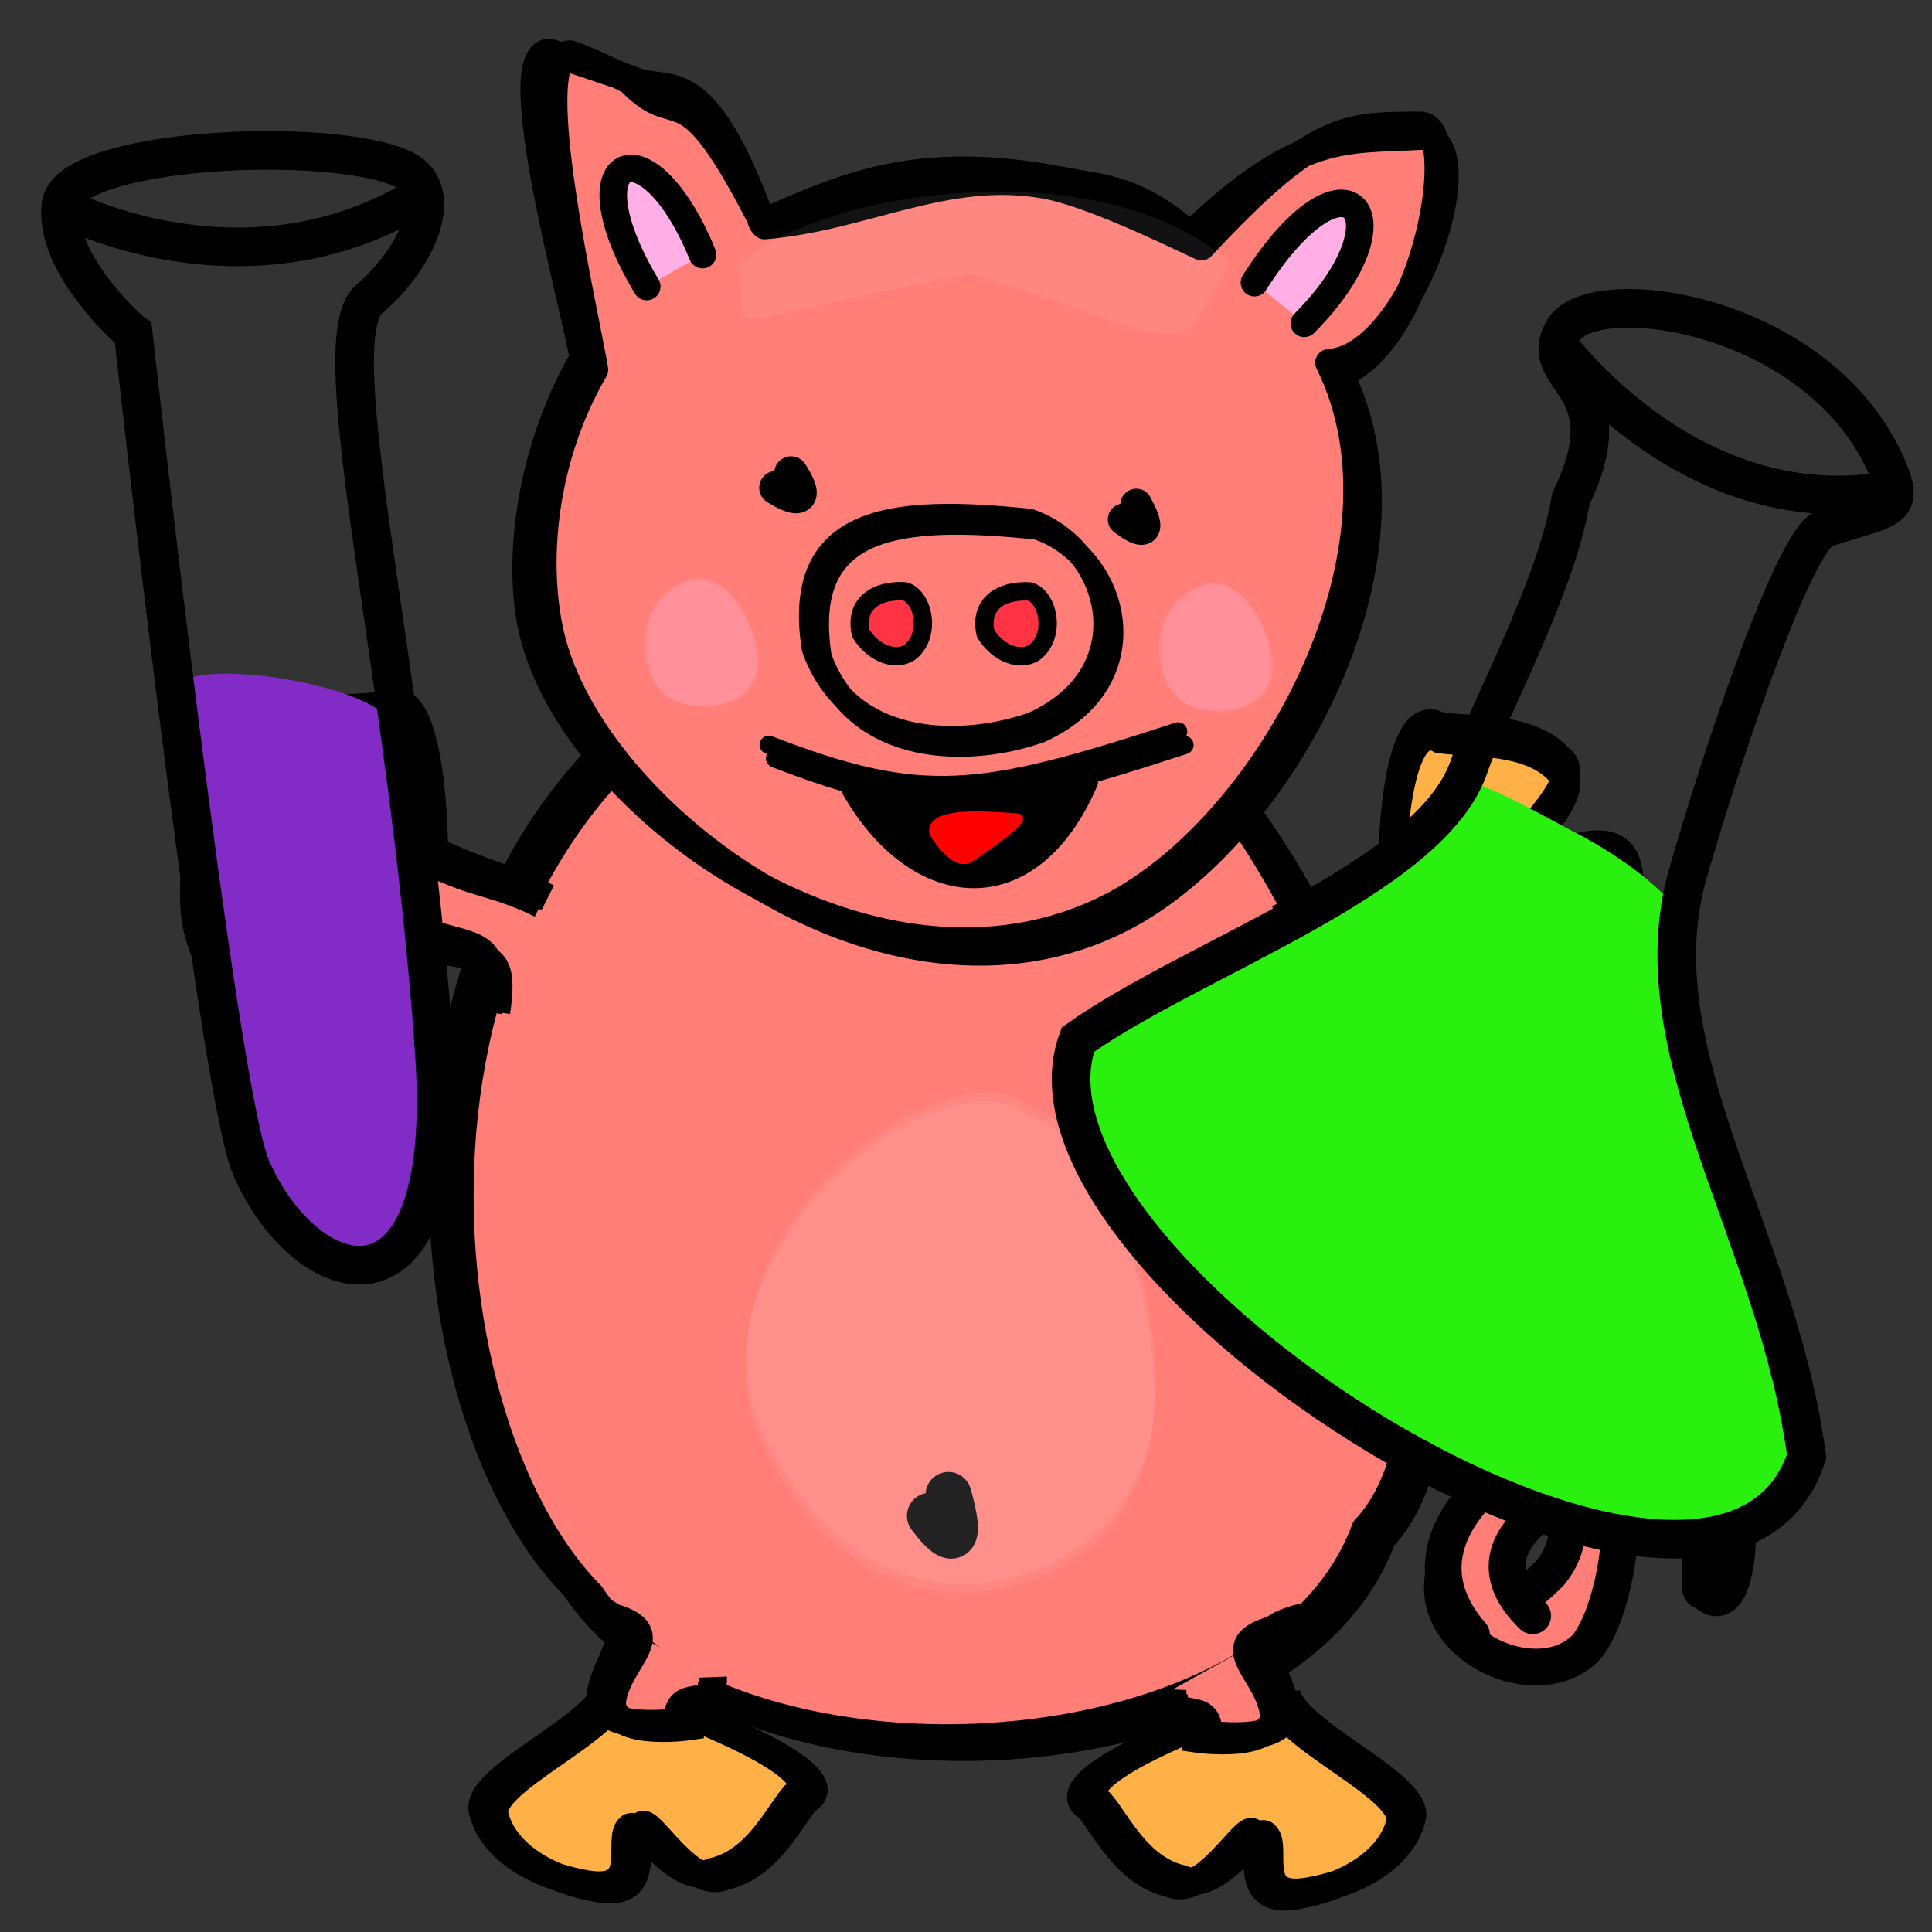 <?xml version="1.0" encoding="UTF-8" standalone="no"?>
<!-- Created with Inkscape (http://www.inkscape.org/) -->
<svg
   xmlns:dc="http://purl.org/dc/elements/1.1/"
   xmlns:cc="http://web.resource.org/cc/"
   xmlns:rdf="http://www.w3.org/1999/02/22-rdf-syntax-ns#"
   xmlns:svg="http://www.w3.org/2000/svg"
   xmlns="http://www.w3.org/2000/svg"
   xmlns:sodipodi="http://sodipodi.sourceforge.net/DTD/sodipodi-0.dtd"
   xmlns:inkscape="http://www.inkscape.org/namespaces/inkscape"
   width="50"
   height="50"
   id="svg2"
   sodipodi:version="0.32"
   inkscape:version="0.44.1"
   version="1.0"
   sodipodi:docbase="/home/mat/Travaux/Inkscape/Gcompris/icons"
   sodipodi:docname="experience.svg">
  <rect width="100%" height="100%" fill="#333333" stroke="none"/>
  <defs
     id="defs4" />
  <sodipodi:namedview
     id="base"
     pagecolor="#ffffff"
     bordercolor="#666666"
     borderopacity="1.0"
     inkscape:pageopacity="0.0"
     inkscape:pageshadow="2"
     inkscape:zoom="6.9663759"
     inkscape:cx="34.765067"
     inkscape:cy="34.456029"
     inkscape:document-units="px"
     inkscape:current-layer="layer1"
     width="50px"
     height="50px"
     inkscape:window-width="932"
     inkscape:window-height="856"
     inkscape:window-x="87"
     inkscape:window-y="48" />
  <g
     inkscape:label="Calque 1"
     inkscape:groupmode="layer"
     id="layer1">
    <g
       id="g3339"
       transform="matrix(1.046,0,0,1.046,1.792,10.018)">
      <path
         id="path11346"
         style="fill:#ff7e77;fill-opacity:1;fill-rule:evenodd;stroke:black;stroke-width:0.909;stroke-linecap:round;stroke-linejoin:miter;stroke-miterlimit:4;stroke-dasharray:none;stroke-opacity:1"
         d="M 30.766,28.288 C 32.527,26.595 32.06,27.015 34.629,26.522 C 36.725,25.653 37.722,28.06 36.637,29.343 C 35.437,30.571 34.671,30.303 34.031,29.269 C 33.537,31.133 36.328,32.413 37.528,31.185 C 38.613,29.901 39.135,24.457 36.196,24.483 C 33.626,24.976 31.562,25.231 29.801,26.923"
         sodipodi:nodetypes="ccccccc" />
      <path
         id="path13624"
         style="fill:#ff7e77;fill-opacity:1;fill-rule:evenodd;stroke:black;stroke-width:0.909;stroke-linecap:round;stroke-linejoin:miter;stroke-miterlimit:4;stroke-dasharray:none;stroke-opacity:1"
         d="M 34.697,30.877 C 31.914,27.679 38.144,24.708 40.259,25.496 C 41.684,26.221 41.495,30.976 40.429,29.759 C 40.138,29.993 40.833,27.6 39.408,26.875 C 39.149,26.424 33.762,28.045 36.208,30.4"
         sodipodi:nodetypes="ccccc" />
      <g
         style="fill:#ff7e77;fill-opacity:1;stroke:none;stroke-opacity:1"
         id="g5294"
         transform="matrix(0.227,0,0,0.227,-88.066,-16.681)">
        <path
           sodipodi:nodetypes="czzz"
           id="path5296"
           d="M 449.288,211.321 C 427.232,195.949 413.244,127.162 463.82,100.756 C 514.365,74.368 547.865,173.322 529.331,199.971 C 511.755,225.242 469.964,225.732 449.288,211.321 z "
           style="fill:#ff7e77;fill-opacity:1;fill-rule:evenodd;stroke-width:5;stroke-linecap:round;stroke-linejoin:round;stroke-miterlimit:4" />
        <path
           style="fill:#ff7e77;fill-opacity:1;fill-rule:evenodd;stroke-width:5;stroke-linecap:round;stroke-linejoin:round;stroke-miterlimit:4"
           d="M 448.257,112.362 C 441.165,119.55 436.478,127.965 433.601,136.831 L 524.632,133.612 C 523.138,130.35 521.503,127.201 519.726,124.175 L 448.257,112.362 z M 430.632,150.081 C 429.1,162.222 430.447,174.442 433.663,184.925 L 534.601,168.737 C 534.36,166.546 533.938,164.308 533.538,162.05 L 430.632,150.081 z M 437.444,194.643 C 440.874,201.904 445.185,207.723 449.913,211.018 C 468.106,223.698 502.625,224.83 522.632,207.706 L 437.444,194.643 z "
           id="path5298" />
        <path
           sodipodi:nodetypes="czzz"
           id="path5300"
           d="M 450.288,212.321 C 428.232,196.949 414.244,128.162 464.82,101.756 C 515.365,75.368 548.865,174.322 530.331,200.971 C 512.755,226.242 470.964,226.732 450.288,212.321 z "
           style="fill:#ff7e77;fill-opacity:1;fill-rule:evenodd;stroke-width:5;stroke-linecap:round;stroke-linejoin:round;stroke-miterlimit:4" />
      </g>
      <g
         transform="matrix(0.227,0,0,0.227,6.857,-27.607)"
         id="g5302">
        <path
           sodipodi:nodetypes="cccc"
           id="path5304"
           d="M 43.912,150.095 C 0.413,170.724 5.49,232.822 24.786,252.267 C 40.901,276.66 100.855,273.803 111.047,246.064 C 131.321,224.738 93.541,120.475 43.912,150.095 z "
           style="fill:none;fill-opacity:0.75;fill-rule:evenodd;stroke:black;stroke-width:3;stroke-linecap:round;stroke-linejoin:round;stroke-miterlimit:4;stroke-opacity:1" />
        <path
           sodipodi:nodetypes="cccc"
           id="path5306"
           d="M 45.779,151.095 C 2.28,171.724 7.357,233.822 26.653,253.267 C 42.768,277.66 102.722,274.803 112.914,247.064 C 133.188,225.738 95.408,121.475 45.779,151.095 z "
           style="fill:none;fill-opacity:0.75;fill-rule:evenodd;stroke:black;stroke-width:3;stroke-linecap:round;stroke-linejoin:round;stroke-miterlimit:4;stroke-opacity:1" />
      </g>
      <path
         sodipodi:nodetypes="ccsscscscscccsscscscsc"
         d="M 11.853,-8.279 C 10.785,-8.155 12.491,-2.085 12.721,-0.713 C 11.441,1.484 11.044,4.231 11.465,6.033 C 12.492,10.439 19.977,15.819 25.765,12.86 C 29.683,10.857 33.458,4.016 31.169,-0.603 C 33.277,-0.723 35.027,-6.304 33.392,-6.208 C 31.589,-6.103 30.426,-6.354 27.739,-3.757 C 26.399,-4.916 25.654,-4.902 24.538,-5.115 C 20.968,-5.798 19.169,-4.955 17.147,-4.063 C 15.672,-8.139 14.827,-7.208 13.945,-7.595 C 13.838,-7.642 11.937,-8.289 11.853,-8.279 z M 12.37,-8.241 C 11.301,-8.117 12.764,-1.803 12.994,-0.431 C 11.714,1.766 11.489,4.34 11.91,6.142 C 12.938,10.548 20.25,16.101 26.037,13.142 C 29.956,11.138 33.731,4.298 31.441,-0.321 C 33.592,-1.175 34.494,-6.485 33.42,-6.476 C 31.614,-6.461 30.871,-6.547 28.012,-3.475 C 27.19,-3.857 25.24,-4.812 24.12,-5.006 C 21.672,-5.43 19.657,-4.198 17.203,-3.997 C 15.139,-8.073 15.148,-6.254 13.898,-7.557 C 13.816,-7.642 12.453,-8.251 12.37,-8.241 z "
         style="fill:#ff7e77;fill-opacity:1;fill-rule:nonzero;stroke:black;stroke-width:0.682;stroke-linecap:round;stroke-linejoin:round;stroke-miterlimit:4;stroke-opacity:1"
         id="path5308" />
      <path
         sodipodi:nodetypes="cc"
         id="path5310"
         d="M 17.859,2.129 C 18.516,3.164 17.488,2.491 17.488,2.491"
         style="fill:black;fill-opacity:1;fill-rule:evenodd;stroke:black;stroke-width:0.834;stroke-linecap:round;stroke-linejoin:round;stroke-miterlimit:4;stroke-opacity:1" />
      <path
         sodipodi:nodetypes="cc"
         id="path5312"
         d="M 26.401,2.908 C 26.995,3.998 26.09,3.274 26.09,3.274"
         style="fill:black;fill-opacity:1;fill-rule:evenodd;stroke:black;stroke-width:0.788;stroke-linecap:round;stroke-linejoin:round;stroke-miterlimit:4;stroke-opacity:1" />
      <path
         sodipodi:nodetypes="cc"
         id="path5314"
         d="M 21.754,27.41 C 22.293,29.324 21.295,27.927 21.295,27.927"
         style="fill:black;fill-opacity:1;fill-rule:evenodd;stroke:black;stroke-width:1.137;stroke-linecap:round;stroke-linejoin:round;stroke-miterlimit:4;stroke-opacity:1" />
      <path
         d="M 18.401,6.469 C 17.889,3.182 20.324,2.934 23.76,3.289 C 25.825,3.992 26.584,7.07 23.843,8.315 C 22.15,8.919 19.293,8.976 18.401,6.469 z "
         style="fill:none;fill-opacity:1;fill-rule:nonzero;stroke:black;stroke-width:0.558;stroke-linecap:round;stroke-linejoin:round;stroke-miterlimit:4;stroke-opacity:1"
         id="path5316"
         sodipodi:nodetypes="cccc" />
      <path
         d="M 17.464,9.187 C 21.269,10.66 22.683,10.458 27.591,8.856"
         style="fill:none;fill-opacity:0.75;fill-rule:evenodd;stroke:black;stroke-width:0.455;stroke-linecap:round;stroke-linejoin:round;stroke-miterlimit:4;stroke-opacity:1"
         id="path5318"
         sodipodi:nodetypes="cc" />
      <g
         style="fill:white;fill-opacity:0.073;stroke:none;stroke-opacity:1"
         transform="matrix(-2.375427e-2,-0.11,7.94647e-2,-1.717424e-2,6.786,34.462)"
         id="g5320">
        <path
           sodipodi:nodetypes="cccc"
           id="path5322"
           d="M 43.912,150.095 C 0.413,170.724 5.49,232.822 24.786,252.267 C 40.901,276.66 100.855,273.803 111.047,246.064 C 131.321,224.738 93.541,120.475 43.912,150.095 z "
           style="fill-rule:evenodd;stroke-width:3;stroke-linecap:round;stroke-linejoin:round;stroke-miterlimit:4" />
        <path
           sodipodi:nodetypes="cccc"
           id="path5324"
           d="M 45.779,151.095 C 2.28,171.724 7.357,233.822 26.653,253.267 C 42.768,277.66 102.722,274.803 112.914,247.064 C 133.188,225.738 95.408,121.475 45.779,151.095 z "
           style="fill-rule:evenodd;stroke-width:3;stroke-linecap:round;stroke-linejoin:round;stroke-miterlimit:4" />
      </g>
      <path
         sodipodi:nodetypes="cc"
         id="path5326"
         d="M 30.557,-1.577 C 33.198,-4.23 31.607,-6.175 29.324,-2.584"
         style="fill:#ffafe5;fill-opacity:1;fill-rule:evenodd;stroke:black;stroke-width:0.682;stroke-linecap:round;stroke-linejoin:round;stroke-miterlimit:4;stroke-opacity:1" />
      <path
         sodipodi:nodetypes="cc"
         id="path5328"
         d="M 14.288,-2.488 C 12.325,-5.758 14.292,-6.644 15.669,-3.278"
         style="fill:#ffafe5;fill-opacity:1;fill-rule:evenodd;stroke:black;stroke-width:0.682;stroke-linecap:round;stroke-linejoin:round;stroke-miterlimit:4;stroke-opacity:1" />
      <path
         d="M 19.584,6.092 C 19.423,5.341 19.986,5.011 20.677,5.053 C 21.152,5.198 21.333,6.177 20.774,6.576 C 20.423,6.778 19.898,6.598 19.584,6.092 z "
         style="fill:#f34;fill-opacity:1;fill-rule:nonzero;stroke:black;stroke-width:0.455;stroke-linecap:round;stroke-linejoin:round;stroke-miterlimit:4;stroke-opacity:1"
         id="path3707"
         sodipodi:nodetypes="cccc" />
      <path
         d="M 22.671,6.095 C 22.51,5.344 23.074,5.015 23.765,5.056 C 24.239,5.201 24.42,6.18 23.861,6.579 C 23.511,6.781 22.986,6.602 22.671,6.095 z "
         style="fill:#f34;fill-opacity:1;fill-rule:nonzero;stroke:black;stroke-width:0.455;stroke-linecap:round;stroke-linejoin:round;stroke-miterlimit:4;stroke-opacity:1"
         id="path5226"
         sodipodi:nodetypes="cccc" />
      <path
         d="M 18.586,6.675 C 18.074,3.388 20.51,3.14 23.945,3.495 C 26.01,4.197 26.769,7.276 24.028,8.521 C 22.335,9.125 19.478,9.182 18.586,6.675 z "
         style="fill:none;fill-opacity:1;fill-rule:nonzero;stroke:black;stroke-width:0.558;stroke-linecap:round;stroke-linejoin:round;stroke-miterlimit:4;stroke-opacity:1"
         id="path5228"
         sodipodi:nodetypes="cccc" />
      <path
         d="M 19.346,9.977 C 20.967,12.803 23.816,13.068 25.226,9.775"
         style="fill:black;fill-opacity:1;fill-rule:evenodd;stroke:black;stroke-width:0.455;stroke-linecap:round;stroke-linejoin:round;stroke-miterlimit:4;stroke-opacity:1"
         id="path5230"
         sodipodi:nodetypes="cc" />
      <path
         d="M 21.286,11.071 C 21.125,10.32 22.79,10.507 23.482,10.549 C 23.956,10.694 22.894,11.348 22.335,11.748 C 21.984,11.949 21.601,11.578 21.286,11.071 z "
         style="fill:red;fill-opacity:1;fill-rule:nonzero;stroke:none;stroke-width:2;stroke-linecap:round;stroke-linejoin:round;stroke-miterlimit:4;stroke-opacity:1"
         id="path5990"
         sodipodi:nodetypes="cccc" />
      <path
         d="M 17.308,8.851 C 21.114,10.324 22.527,10.123 27.435,8.52"
         style="fill:none;fill-opacity:0.75;fill-rule:evenodd;stroke:black;stroke-width:0.455;stroke-linecap:round;stroke-linejoin:round;stroke-miterlimit:4;stroke-opacity:1"
         id="path6750"
         sodipodi:nodetypes="cc" />
      <path
         sodipodi:nodetypes="cccccccccccccc"
         d="M 9.031,11.385 C 9.031,11.385 9.007,7.221 7.845,7.863 C 7.123,7.981 5.601,7.837 4.862,8.683 C 4.054,9.24 6.771,11.444 6.473,11.515 C 6.01,11.684 3.509,9.923 3.189,11.36 C 2.868,12.797 3.294,14.014 4.17,14.65 C 5.047,15.285 7.798,13.116 9.025,13.483 M 9.031,11.72 C 9.031,11.72 9.007,7.556 7.845,8.198 C 7.123,8.316 5.601,8.172 4.862,9.018 C 4.054,9.575 6.771,11.779 6.473,11.85 C 6.01,12.019 3.509,10.258 3.189,11.695 C 2.868,13.132 3.294,14.349 4.17,14.985 C 5.047,15.62 7.798,13.451 9.025,13.818"
         style="fill:#ffb147;fill-opacity:1;fill-rule:nonzero;stroke:black;stroke-width:0.682;stroke-linecap:butt;stroke-linejoin:miter;stroke-miterlimit:4;stroke-opacity:1"
         id="path7510" />
      <path
         sodipodi:nodetypes="cccccccccccccc"
         d="M 27.908,33.114 C 27.908,33.114 24.146,34.53 25.219,35.15 C 25.631,35.629 26.144,36.773 27.224,37.02 C 28.07,37.414 29.087,35.563 29.277,35.754 C 29.626,36.03 28.919,37.578 30.357,37.325 C 31.795,37.073 32.718,36.358 32.923,35.514 C 33.128,34.67 29.999,33.419 29.812,32.413 M 28.212,33.002 C 28.212,33.002 24.449,34.417 25.523,35.037 C 25.935,35.517 26.448,36.661 27.527,36.908 C 28.374,37.302 29.391,35.619 29.581,35.81 C 29.93,36.086 29.223,37.465 30.661,37.213 C 32.098,36.961 33.021,36.245 33.226,35.401 C 33.431,34.557 30.302,33.307 30.116,32.301"
         style="fill:#ffb147;fill-opacity:1;fill-rule:nonzero;stroke:black;stroke-width:0.682;stroke-linecap:butt;stroke-linejoin:miter;stroke-miterlimit:4;stroke-opacity:1"
         id="path8272" />
      <g
         style="fill:#ffafd1;fill-opacity:0.207;stroke:none;stroke-opacity:1"
         transform="matrix(2.619681e-2,0,0,2.545948e-2,26.684,1.156)"
         id="g8286">
        <path
           sodipodi:nodetypes="cccc"
           id="path8288"
           d="M 43.912,150.095 C 0.413,170.724 5.49,232.822 24.786,252.267 C 40.901,276.66 100.855,273.803 111.047,246.064 C 131.321,224.738 93.541,120.475 43.912,150.095 z "
           style="fill-rule:evenodd;stroke-width:3;stroke-linecap:round;stroke-linejoin:round;stroke-miterlimit:4" />
        <path
           sodipodi:nodetypes="cccc"
           id="path8290"
           d="M 45.779,151.095 C 2.28,171.724 7.357,233.822 26.653,253.267 C 42.768,277.66 102.722,274.803 112.914,247.064 C 133.188,225.738 95.408,121.475 45.779,151.095 z "
           style="fill-rule:evenodd;stroke-width:3;stroke-linecap:round;stroke-linejoin:round;stroke-miterlimit:4" />
      </g>
      <g
         style="fill:#ffafd1;fill-opacity:0.207;stroke:none;stroke-opacity:1"
         transform="matrix(2.619681e-2,0,0,2.545948e-2,13.952,1.039)"
         id="g9050">
        <path
           sodipodi:nodetypes="cccc"
           id="path9052"
           d="M 43.912,150.095 C 0.413,170.724 5.49,232.822 24.786,252.267 C 40.901,276.66 100.855,273.803 111.047,246.064 C 131.321,224.738 93.541,120.475 43.912,150.095 z "
           style="fill-rule:evenodd;stroke-width:3;stroke-linecap:round;stroke-linejoin:round;stroke-miterlimit:4" />
        <path
           sodipodi:nodetypes="cccc"
           id="path9054"
           d="M 45.779,151.095 C 2.28,171.724 7.357,233.822 26.653,253.267 C 42.768,277.66 102.722,274.803 112.914,247.064 C 133.188,225.738 95.408,121.475 45.779,151.095 z "
           style="fill-rule:evenodd;stroke-width:3;stroke-linecap:round;stroke-linejoin:round;stroke-miterlimit:4" />
      </g>
      <path
         sodipodi:nodetypes="cccccccc"
         d="M 11.84,12.633 C 10.773,12.095 10.036,11.971 8.969,11.434 C 8.969,11.434 7.736,13.165 8.963,13.532 C 10.223,13.909 10.617,13.768 10.364,15.463 M 11.671,12.799 C 10.604,12.261 10.036,12.306 8.969,11.769 C 8.969,11.769 7.736,13.5 8.963,13.867 C 10.223,14.243 10.822,13.766 10.569,15.461"
         style="fill:#ff7e77;fill-opacity:1;fill-rule:nonzero;stroke:black;stroke-width:0.682;stroke-linecap:butt;stroke-linejoin:miter;stroke-miterlimit:4;stroke-opacity:1"
         id="path9056" />
      <path
         sodipodi:nodetypes="cccccccccccccc"
         d="M 32.72,11.902 C 32.72,11.902 32.744,7.739 33.906,8.381 C 34.628,8.499 36.15,8.354 36.888,9.2 C 37.696,9.758 34.98,11.962 35.278,12.033 C 35.741,12.202 38.242,10.44 38.562,11.877 C 38.882,13.314 38.457,14.532 37.58,15.167 C 36.704,15.803 33.953,13.634 32.726,14 M 32.72,12.237 C 32.72,12.237 32.744,8.074 33.906,8.716 C 34.628,8.834 36.15,8.689 36.888,9.535 C 37.696,10.093 34.98,12.297 35.278,12.368 C 35.741,12.537 38.242,10.775 38.562,12.212 C 38.882,13.649 38.457,14.867 37.58,15.502 C 36.704,16.138 33.953,13.969 32.726,14.335"
         style="fill:#ffb147;fill-opacity:1;fill-rule:nonzero;stroke:black;stroke-width:0.682;stroke-linecap:butt;stroke-linejoin:miter;stroke-miterlimit:4;stroke-opacity:1"
         id="path9822" />
      <path
         sodipodi:nodetypes="cccccccc"
         d="M 29.911,13.15 C 30.978,12.613 31.715,12.489 32.782,11.951 C 32.782,11.951 34.015,13.683 32.787,14.05 C 31.528,14.426 31.134,14.286 31.387,15.981 M 30.08,13.317 C 31.147,12.779 31.715,12.824 32.782,12.286 C 32.782,12.286 34.015,14.018 32.787,14.385 C 31.528,14.761 30.929,14.284 31.182,15.979"
         style="fill:#ff7e77;fill-opacity:1;fill-rule:nonzero;stroke:black;stroke-width:0.682;stroke-linecap:butt;stroke-linejoin:miter;stroke-miterlimit:4;stroke-opacity:1"
         id="path9824" />
      <path
         sodipodi:nodetypes="cccccccc"
         d="M 27.335,32.335 C 27.299,33.283 27.918,32.496 27.882,33.444 C 27.882,33.444 29.973,33.75 29.786,32.743 C 29.594,31.711 28.32,31.081 29.963,30.694 M 27.301,32.223 C 27.265,33.171 28.222,32.383 28.186,33.332 C 28.186,33.332 30.276,33.637 30.09,32.631 C 29.898,31.598 28.874,30.821 30.517,30.434"
         style="fill:#ff7e77;fill-opacity:1;fill-rule:nonzero;stroke:black;stroke-width:0.682;stroke-linecap:butt;stroke-linejoin:miter;stroke-miterlimit:4;stroke-opacity:1"
         id="path9826" />
      <path
         sodipodi:nodetypes="cccccccccccccc"
         d="M 15.542,32.937 C 15.542,32.937 19.305,34.353 18.231,34.973 C 17.819,35.453 17.306,36.596 16.227,36.844 C 15.38,37.238 14.363,35.386 14.173,35.577 C 13.824,35.853 14.531,37.401 13.093,37.149 C 11.656,36.896 10.733,36.181 10.528,35.337 C 10.323,34.493 13.452,33.243 13.639,32.236 M 15.239,32.825 C 15.239,32.825 19.001,34.24 17.928,34.861 C 17.516,35.34 17.003,36.484 15.923,36.731 C 15.077,37.125 14.06,35.443 13.87,35.633 C 13.521,35.909 14.228,37.288 12.79,37.036 C 11.352,36.784 10.429,36.069 10.224,35.225 C 10.019,34.381 13.148,33.13 13.335,32.124"
         style="fill:#ffb147;fill-opacity:1;fill-rule:nonzero;stroke:black;stroke-width:0.682;stroke-linecap:butt;stroke-linejoin:miter;stroke-miterlimit:4;stroke-opacity:1"
         id="path9828" />
      <path
         sodipodi:nodetypes="cccccccc"
         d="M 15.897,32.029 C 15.933,32.977 15.314,32.19 15.35,33.138 C 15.35,33.138 13.26,33.444 13.447,32.437 C 13.638,31.405 14.913,30.775 13.27,30.388 M 15.931,31.917 C 15.967,32.865 15.011,32.077 15.047,33.026 C 15.047,33.026 12.956,33.331 13.143,32.325 C 13.335,31.292 14.359,30.515 12.716,30.128"
         style="fill:#ff7e77;fill-opacity:1;fill-rule:nonzero;stroke:black;stroke-width:0.682;stroke-linecap:butt;stroke-linejoin:miter;stroke-miterlimit:4;stroke-opacity:1"
         id="path7512" />
      <g
         style="fill:white;fill-opacity:0.073;stroke:none;stroke-opacity:1"
         transform="matrix(-0.141,-2.198907e-3,8.666045e-3,-4.870982e-2,30.278,9.308)"
         id="g8842">
        <path
           sodipodi:nodetypes="cccc"
           id="path8844"
           d="M 71.43,245.185 C 29.882,213.089 33.653,197.544 26.653,253.267 C 52.519,309.804 100.903,287.417 112.914,247.064 C 106.258,209.408 121.059,215.565 71.43,245.185 z "
           style="fill-rule:evenodd;stroke-width:3;stroke-linecap:round;stroke-linejoin:round;stroke-miterlimit:4" />
      </g>
    </g>
    <g
       id="g3389"
       transform="matrix(0.986,-0.166,0.166,0.986,22.065,-0.963)">
      <path
         sodipodi:nodetypes="csssc"
         id="path3387"
         d="M -15.934,29.186 C -15.934,29.186 -14.211,18.276 -15.216,17.128 C -16.221,15.979 -20.671,14.688 -20.384,15.836 C -20.097,16.984 -21.388,25.741 -20.814,26.889 C -20.24,28.037 -19.379,33.779 -15.934,29.186 z "
         style="fill:#832bc6;fill-opacity:1;fill-rule:evenodd;stroke:none;stroke-width:1px;stroke-linecap:butt;stroke-linejoin:miter;stroke-opacity:1" />
      <path
         sodipodi:nodetypes="csssssc"
         id="path3383"
         d="M -19.953,6.362 C -19.953,6.362 -21.071,26.006 -20.527,28.181 C -19.666,31.626 -16.077,33.349 -15.359,26.028 C -14.391,16.154 -15.216,7.367 -13.78,6.505 C -12.345,5.644 -11.34,4.065 -12.345,3.347 C -13.997,2.167 -20.814,1.338 -21.245,2.773 C -21.676,4.209 -20.097,6.218 -19.953,6.362 z "
         style="fill:none;fill-opacity:0.75;fill-rule:evenodd;stroke:black;stroke-width:1px;stroke-linecap:butt;stroke-linejoin:miter;stroke-opacity:1" />
      <path
         sodipodi:nodetypes="cc"
         id="path3385"
         d="M -21.101,2.917 C -21.101,2.917 -17.082,5.931 -12.345,4.209"
         style="fill:none;fill-opacity:0.75;fill-rule:evenodd;stroke:black;stroke-width:1px;stroke-linecap:butt;stroke-linejoin:miter;stroke-opacity:1" />
    </g>
    <g
       id="g3394"
       transform="matrix(0.976,0.217,-0.217,0.976,62.083,10.313)">
      <path
         sodipodi:nodetypes="ccccccccc"
         id="path3396"
         d="M -9.456,30.538 C -9.59,25.669 -12.95,26.037 -12.645,23.166 C -14.535,20.343 -14.714,17.702 -15.216,17.128 C -15.718,16.554 -17.082,15.944 -18.284,15.621 C -19.486,15.298 -21.866,14.53 -21.723,15.104 C -21.579,15.679 -22.345,16.505 -26.436,20.726 C -28.162,22.362 -31.16,23.406 -29.83,24.042 C -25.072,33.474 -19.56,31.256 -18.843,32.261 C -18.125,33.266 -10.226,33.991 -9.456,30.538 z "
         style="fill:#29f00e;fill-opacity:1;fill-rule:evenodd;stroke:none;stroke-width:1px;stroke-linecap:butt;stroke-linejoin:miter;stroke-opacity:1" />
      <path
         sodipodi:nodetypes="csccssssc"
         id="path3398"
         d="M -20.358,7.187 C -20.228,9.526 -21.263,13.024 -21.426,14.516 C -21.761,17.58 -27.325,20.898 -29.777,23.622 C -30.611,29.888 -9.739,37.379 -9.021,30.058 C -10.998,24.64 -15.577,20.8 -15.297,16.024 C -15.121,13.019 -14.498,6.936 -13.78,6.505 C -12.345,5.644 -11.834,5.637 -12.485,4.702 C -15.037,1.036 -21.063,1.54 -21.494,2.976 C -21.925,4.411 -19.573,3.894 -20.358,7.187 z "
         style="fill:none;fill-opacity:0.75;fill-rule:evenodd;stroke:black;stroke-width:1px;stroke-linecap:butt;stroke-linejoin:miter;stroke-opacity:1" />
      <path
         sodipodi:nodetypes="cc"
         id="path3400"
         d="M -21.599,3.322 C -21.599,3.322 -17.424,7.037 -12.687,5.314"
         style="fill:none;fill-opacity:0.75;fill-rule:evenodd;stroke:black;stroke-width:1px;stroke-linecap:butt;stroke-linejoin:miter;stroke-opacity:1" />
    </g>
  </g>
</svg>
